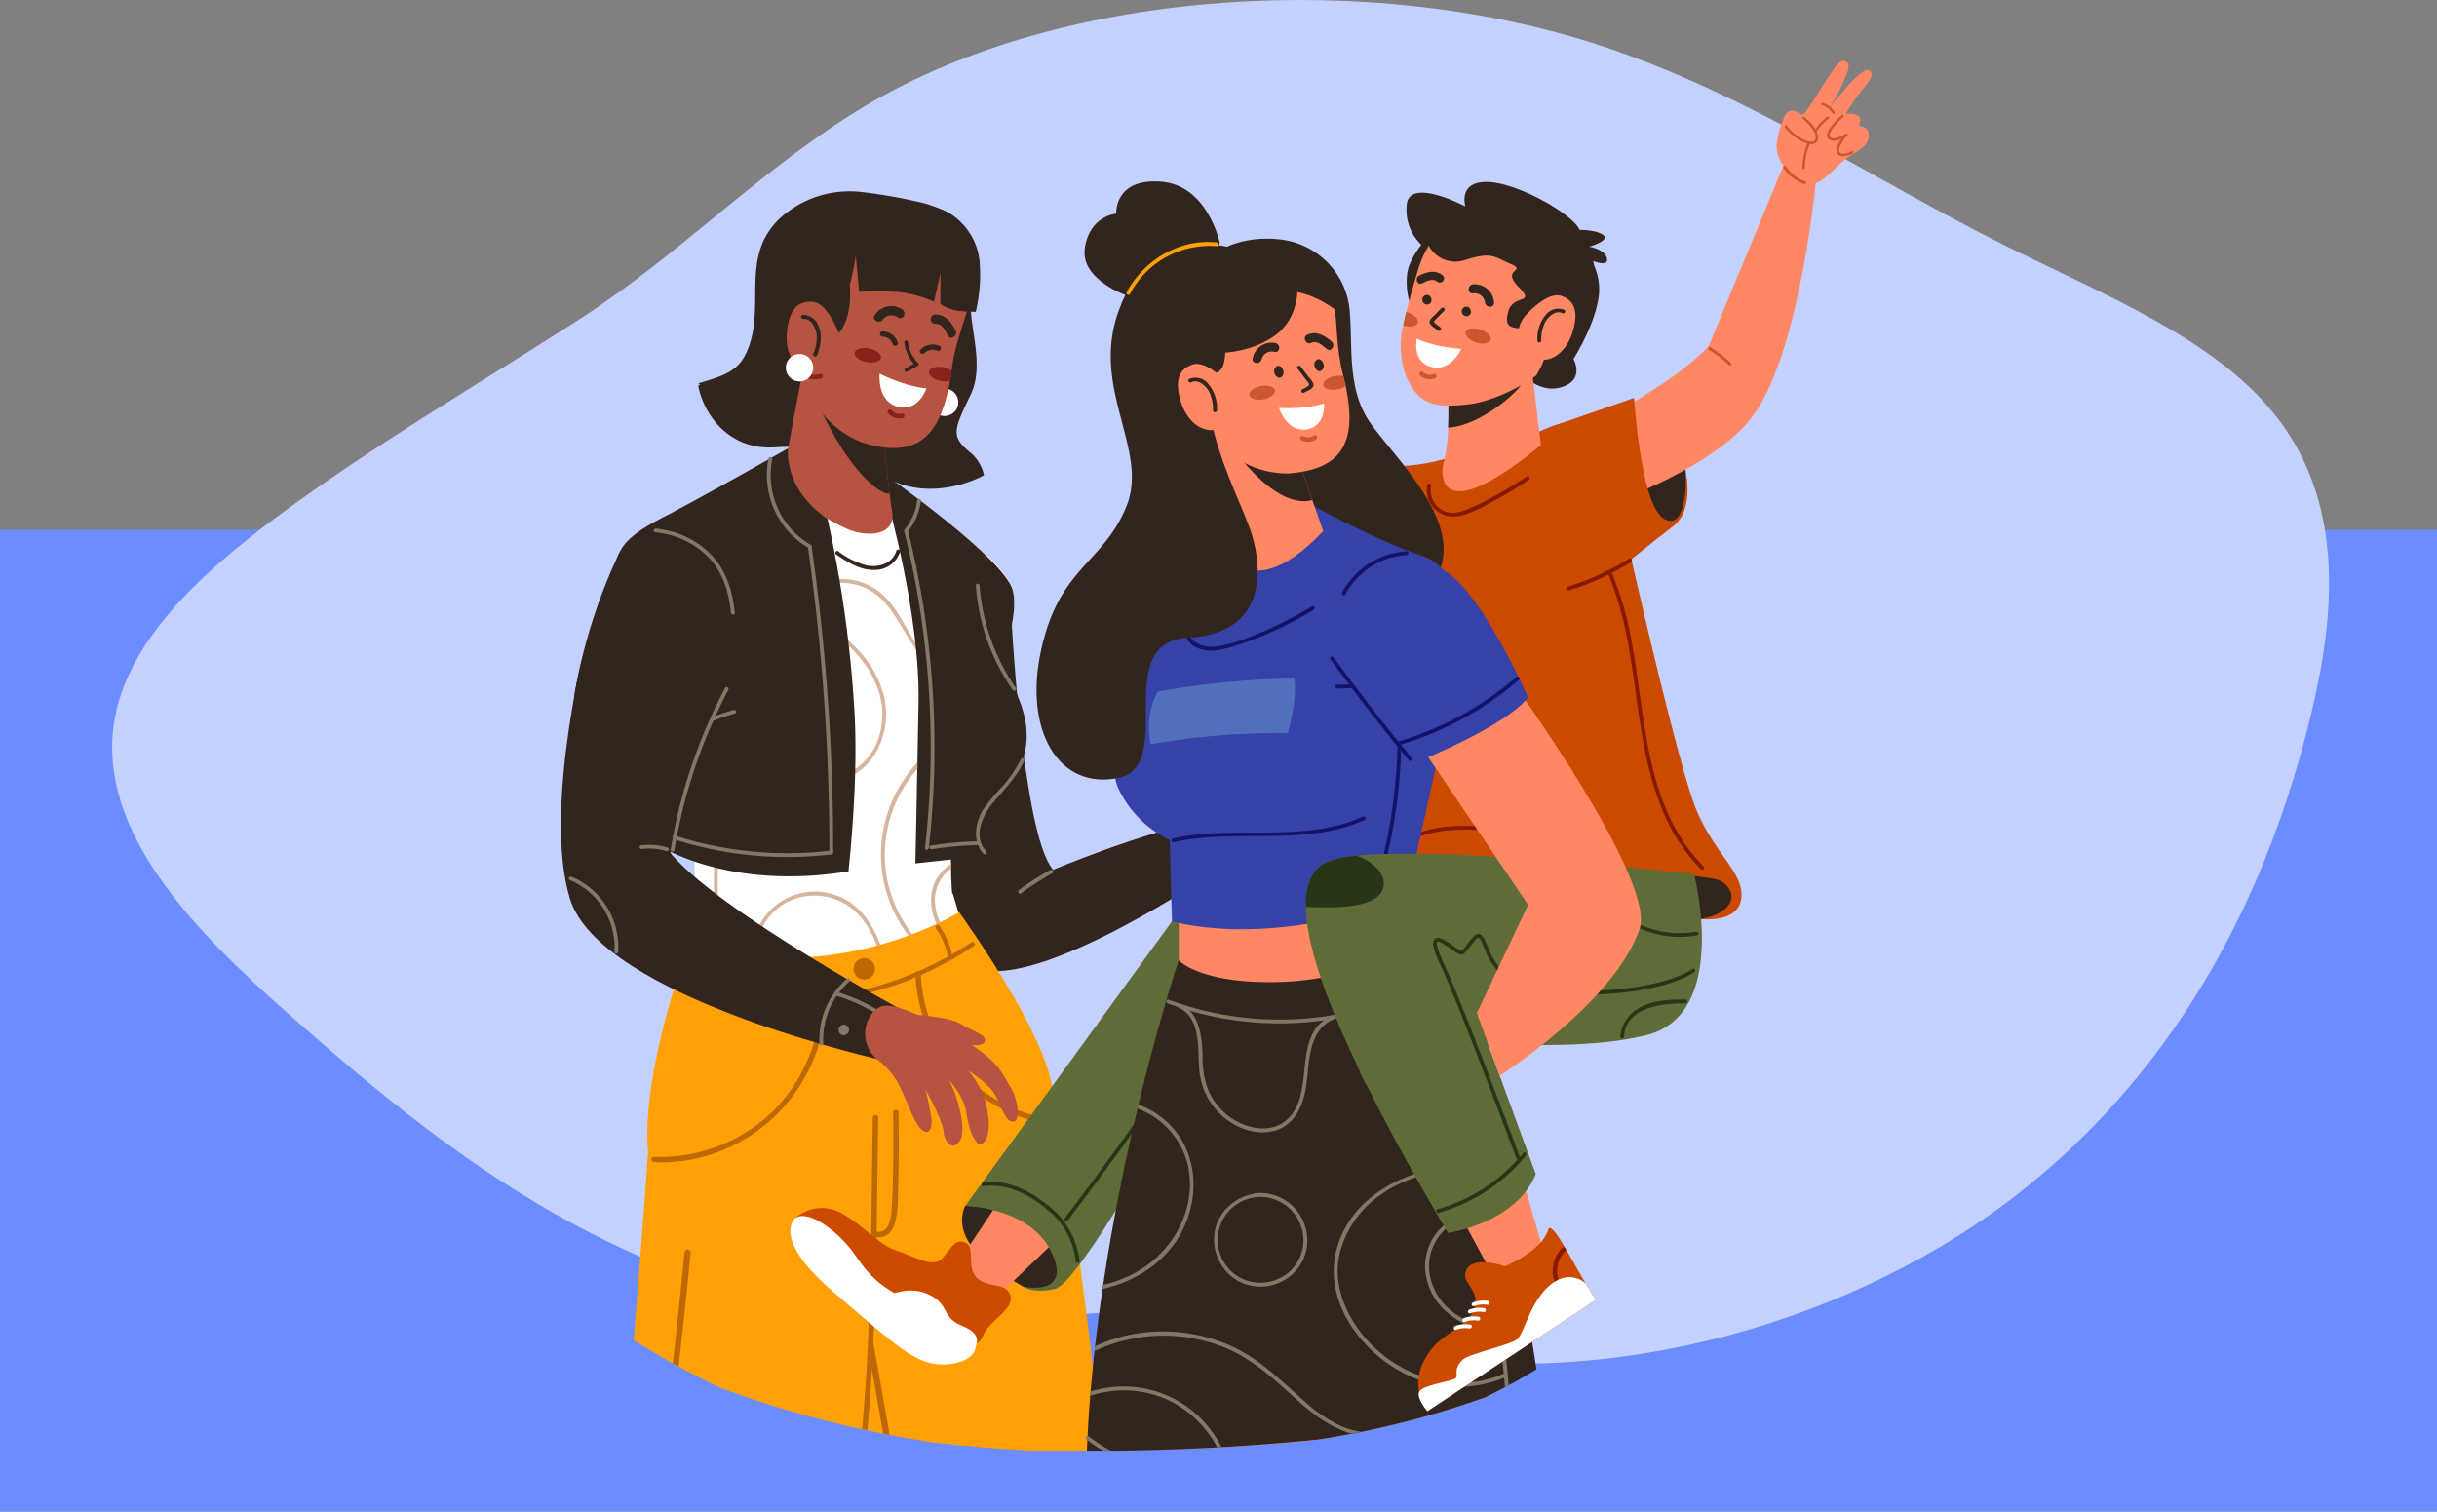 <svg xmlns="http://www.w3.org/2000/svg" xmlns:xlink="http://www.w3.org/1999/xlink" width="499.609" height="309.875" viewBox="0 0 499.609 309.875">
  <rect x="0" y="0" width="499.609" height="309.875" fill="#808080" stroke="none"/>
  <defs>
    <clipPath id="clip-path">
      <rect id="Rectángulo_38028" data-name="Rectángulo 38028" width="268.652" height="284.928" fill="none"/>
    </clipPath>
  </defs>
  <g id="_166" data-name="166" transform="translate(-252 -3244.678)">
    <g id="Grupo_85023" data-name="Grupo 85023" transform="translate(252 3244.678)">
      <rect id="Rectángulo_34651" data-name="Rectángulo 34651" width="499.609" height="201.281" transform="translate(0 108.594)" fill="#6b8dff"/>
      <g id="Grupo_84254" data-name="Grupo 84254" transform="translate(22.106 0)">
        <g id="Grupo_84000" data-name="Grupo 84000" transform="translate(0.894)">
          <path id="Trazado_118280" data-name="Trazado 118280" d="M236.858,308.023q-1.951-.241-3.924-.4c-15.443-1.217-30.87,1.941-46.386,2.368-27.964.768-55.359-7.466-78.237-19.536s-41.789-27.828-59.888-43.812c-19.458-17.186-39.345-37.482-35.888-59.865,2.52-16.313,17.156-30.061,32.688-41.653,19.647-14.668,41.57-27.435,62.593-40.945,20.909-13.435,37.578-31.2,58.744-43.821,41.051-24.473,104.4-27.836,151.382-12.132C348.09,58.3,372.9,75.379,400.377,89.087c19.651,9.807,41.586,18.513,54.205,33.462,15.29,18.114,13.474,41.368,8.372,62.454-8.633,35.677-26,71.272-59.183,97.676s-84.335,42.012-131.221,32.986C260.559,313.356,249.024,309.533,236.858,308.023Z" transform="translate(-12.141 -38.664)" fill="#c4d1ff"/>
        </g>
        <g id="Grupo_158790" data-name="Grupo 158790" transform="translate(92.894 12.474)">
          <g id="Grupo_158790-2" data-name="Grupo 158790" clip-path="url(#clip-path)">
            <path id="Trazado_134611" data-name="Trazado 134611" d="M22.505,61.642c1.5,6.361,6.8,12.605,15.384,12.154C62.9,72.487,55.222,77.238,61.8,80.447c7.887,3.849,16.251.7,19.194-.944a8.3,8.3,0,0,0-2.971-4.8C74.1,71.487,74.9,70.031,78.305,62.9s-1.827-16.875.728-21.416,1.048-15.154-11.14-17.933a108.209,108.209,0,0,0-11.92-2.09,21.227,21.227,0,0,0-15.545,4.315,15.619,15.619,0,0,0-4.56,5.514c-3.541,7.517.126,16.055-3.94,23.8-1.886,3.591-5.689,4.393-9.475,5.581,1.023.833-.247-.289.051.979" transform="translate(5.728 5.438)" fill="#32251d"/>
            <path id="Trazado_134612" data-name="Trazado 134612" d="M60.425,56.336a2.811,2.811,0,1,0,2.81-2.81,2.81,2.81,0,0,0-2.81,2.81" transform="translate(15.415 13.655)" fill="#fff"/>
            <path id="Trazado_134613" data-name="Trazado 134613" d="M76.746,89.361s2.213,46.121,8.669,53.671c0,0,17.658-7.447,32.32-10.549l3.39,9.241S90.053,163.257,74.178,163.8s-13.344-39.262-13.344-39.262Z" transform="translate(15.482 22.797)" fill="#32251d"/>
            <path id="Trazado_134614" data-name="Trazado 134614" d="M81.291,132.158a55.208,55.208,0,0,0-6.44,4.122c-.412.3-.01,1,.407.7a55.046,55.046,0,0,1,6.44-4.122c.454-.249.049-.944-.407-.7" transform="translate(19.051 33.701)" fill="#817868"/>
            <path id="Trazado_134615" data-name="Trazado 134615" d="M89.526,99.537a72.538,72.538,0,0,1-2.818,7.655c-.054.128-.108.26-.164.392-.153.373-.311.752-.469,1.132-.021.056-.045.113-.07.169-.965,2.327-2,4.836-3.016,7.573-.867,2.35-1.716,4.864-2.48,7.572a85.387,85.387,0,0,0-2.042,9.122q-.4,2.447-.679,5.073-.113,1.107-.2,2.247c-.177,2.348-.265,4.806-.243,7.38,0,.316.008.636.014.955,0,.169.005.341.01.511q.053,2.242.223,4.6a.086.086,0,0,1,0,.024c.075,1.053-1.216,1.983-3.433,2.754q-.371.13-.773.25a32.63,32.63,0,0,1-3.175.781c-1.035.207-2.155.4-3.339.559-.279.04-.566.078-.853.115-1.868.236-3.881.422-5.972.547a.086.086,0,0,1-.024,0c-.019,0-.035,0-.054,0q-.463.028-.934.053a102.355,102.355,0,0,1-18.67-.66c-.3-.04-.6-.083-.9-.128-4.082-.631-7.571-1.591-9.845-2.934a8.96,8.96,0,0,1-.818-.538,4.586,4.586,0,0,1-1.905-2.564c-.2-.842-.531-2.026-.964-3.485-.392-1.32-.866-2.869-1.406-4.6-.561-1.8-1.189-3.8-1.863-5.943-.921-2.936-1.924-6.149-2.95-9.506-1-3.285-2.027-6.707-3.012-10.148-.571-1.994-1.13-3.994-1.663-5.977-1.084-4.024-2.072-7.971-2.867-11.649-1.694-7.88-2.506-14.5-1.506-17.92a.213.213,0,0,1,.014-.043A3.513,3.513,0,0,1,12.1,80.787c1.21-.724,2.791-1.57,4.611-2.483h0c.2-.1.4-.2.6-.3,3.228-1.6,7.115-3.393,10.933-5.094,4.193-1.87,8.3-3.636,11.38-4.944h.005c3.128-1.325,5.194-2.179,5.194-2.179l14.931,3.848h.008l4.51,1.165s.934.507,2.445,1.383c1.771,1.024,4.34,2.56,7.132,4.379h.005A90.08,90.08,0,0,1,84.6,84.585c2.452,2.217,4.374,4.428,5.169,6.409a5.873,5.873,0,0,1,.282.874,15.251,15.251,0,0,1-.521,7.67" transform="translate(2.611 16.783)" fill="#fff"/>
            <path id="Trazado_134616" data-name="Trazado 134616" d="M62.823,97.837c-.108-.163-.216-.328-.32-.493-1.775-2.805-3.187-5.866-5.392-8.379a12.443,12.443,0,0,0-8-4.241,12.809,12.809,0,0,0-9.987,3.119c-.387.346.184.915.569.57a12.057,12.057,0,0,1,10.419-2.72c3.76.776,6.37,3.347,8.38,6.479,1.436,2.237,2.968,4.966,4.5,7.1.023-.375-.19-1.061-.162-1.435" transform="translate(9.947 21.592)" fill="#d6b59f"/>
            <path id="Trazado_134617" data-name="Trazado 134617" d="M44.994,80.836c2.373,1.593,4.982,3.286,7.965,3.163a5.434,5.434,0,0,0,5.123-3.7c.149-.482-.6-.688-.753-.208-.8,2.592-3.587,3.463-6.047,2.991a16.549,16.549,0,0,1-5.894-2.924c-.418-.281-.81.4-.394.675" transform="translate(11.433 20.363)" fill="#32251d"/>
            <path id="Trazado_134618" data-name="Trazado 134618" d="M53.343,72.953S60.018,96.21,59.7,114.192s-.643,33.011-.643,33.011l14.287-1.565s-4.649-3.676,1.03-9.912,10.1-12.139,5.743-22.607.333-15.4-1.074-21.789-25.7-23.445-25.7-23.445Z" transform="translate(13.608 17.318)" fill="#32251d"/>
            <path id="Trazado_134619" data-name="Trazado 134619" d="M58.705,71.925a11.337,11.337,0,0,1-2.553,5.907c-.319.384.231.94.552.552a12.275,12.275,0,0,0,2.783-6.459c.06-.5-.722-.493-.782,0" transform="translate(14.3 18.254)" fill="#817868"/>
            <path id="Trazado_134620" data-name="Trazado 134620" d="M56.115,77.112A183.735,183.735,0,0,1,61.389,127.4q-.245,7.224-1.063,14.409c-.056.5.725.495.782,0A184.553,184.553,0,0,0,59.835,91.3Q58.641,84.044,56.868,76.9a.391.391,0,0,0-.753.208" transform="translate(14.312 19.548)" fill="#817868"/>
            <path id="Trazado_134621" data-name="Trazado 134621" d="M60.687,129.1A72.062,72.062,0,0,1,70,128.251a.391.391,0,0,0,0-.782,73.724,73.724,0,0,0-9.516.88c-.5.078-.286.831.207.753" transform="translate(15.357 32.518)" fill="#817868"/>
            <path id="Trazado_134622" data-name="Trazado 134622" d="M76.989,114.078a25.294,25.294,0,0,1-3.812,5.656,44.271,44.271,0,0,0-3.847,4.589c-1.714,2.642-2.35,6.69.009,9.189.345.366.9-.186.552-.552-2.9-3.072-.641-7.583,1.62-10.2,2.281-2.634,4.643-5.1,6.153-8.29.213-.452-.459-.848-.675-.394" transform="translate(17.296 29.051)" fill="#817868"/>
            <path id="Trazado_134623" data-name="Trazado 134623" d="M67.767,85.761a42.916,42.916,0,0,0,7.552,21.43c.284.41.961.02.674-.394a42.2,42.2,0,0,1-7.445-21.036c-.036-.5-.818-.5-.781,0" transform="translate(17.288 21.783)" fill="#817868"/>
            <path id="Trazado_134624" data-name="Trazado 134624" d="M18.586,158.845s23.538,20.324,62.624-2.13l-.423-1.409-2.037-6.768L76.3,140.384l-.707-2.352-.131-.025-13.406-2.48L22.4,128.186l-.08-.015a32.692,32.692,0,0,1,.346,4.117,63.626,63.626,0,0,1-.213,7.558,80.436,80.436,0,0,1-1.2,8.589c-.427,2.205-.973,4.557-1.664,7.045q-.454,1.645-1,3.365" transform="translate(4.741 32.697)" fill="#fff"/>
            <path id="Trazado_134625" data-name="Trazado 134625" d="M65.455,156.052a27.4,27.4,0,0,1-11.883-17.377,26.511,26.511,0,0,1,4.3-20.345,25.319,25.319,0,0,1,1.863-2.407c.054-.444-.02-.894.026-1.342a27.69,27.69,0,0,0-6.532,11.733,27.313,27.313,0,0,0,3.11,21.5,27.8,27.8,0,0,0,8.712,8.931c.438.282.842-.414.407-.7" transform="translate(13.331 29.23)" fill="#d6b59f"/>
            <path id="Trazado_134626" data-name="Trazado 134626" d="M26.316,121.325A95.582,95.582,0,0,0,27.653,159.7c.122.5.9.29.776-.215a94.532,94.532,0,0,1-1.337-37.948c.085-.507-.69-.725-.777-.215" transform="translate(6.372 30.877)" fill="#d6b59f"/>
            <path id="Trazado_134627" data-name="Trazado 134627" d="M37.325,89.823c7.421,3.16,14.985,7.8,17.976,15.709a15.257,15.257,0,0,1,.146,11.111,12.225,12.225,0,0,1-8.105,7.421.4.4,0,0,0,.215.776c7.9-2.035,11.143-10.992,8.941-18.289-2.653-8.795-10.759-14.015-18.765-17.423-.472-.2-.882.493-.407.7" transform="translate(9.468 22.728)" fill="#d6b59f"/>
            <path id="Trazado_134628" data-name="Trazado 134628" d="M67.271,149.785c-3.28-2.282-6.078-5.521-6.693-9.517a10.316,10.316,0,0,1-.127-1.393,8.72,8.72,0,0,1,4.083-7.7q0,.476.014.956a8.025,8.025,0,0,0-3.27,7.2c.016.233.04.462.073.689.537,3.838,3.221,6.912,6.326,9.072.424.295.021.993-.405.7" transform="translate(15.421 33.463)" fill="#d6b59f"/>
            <path id="Trazado_134629" data-name="Trazado 134629" d="M33.192,153.8a12.545,12.545,0,0,1,.533-11.5,11.744,11.744,0,0,1,9.682-5.774,12.285,12.285,0,0,1,10.248,4.615c2.593,3.189,3.834,7.263,4.964,11.147a.4.4,0,0,0,.777-.213c-1.851-6.362-4.478-13.735-11.512-15.821a12.877,12.877,0,0,0-15.708,7.425,13.3,13.3,0,0,0,.32,10.524c.221.468.916.06.7-.407" transform="translate(7.971 34.621)" fill="#d6b59f"/>
            <path id="Trazado_134630" data-name="Trazado 134630" d="M19.382,151.36a46.376,46.376,0,0,0,11.763,3.6,77.681,77.681,0,0,0,13.481,1.081,121.991,121.991,0,0,0,13.745-.83,182.843,182.843,0,0,0,22.213-4.026l-2.037-6.769a174.7,174.7,0,0,1-21.078,3.808c-11.778,1.333-26.479,1.446-36.422-3.911-.427,2.206-.973,4.557-1.664,7.045" transform="translate(4.944 36.816)" fill="#32251d"/>
            <path id="Trazado_134631" data-name="Trazado 134631" d="M50.942,83.893C47.02,82.811,38.218,76.93,36.065,73.587l4.6-24.22,15.424,9.972.659,5.28.944,7.542.865,6.912c.051.193.092.379.126.559.806,4.5-3.576,5.411-7.743,4.261" transform="translate(9.2 12.594)" fill="#b75441"/>
            <path id="Trazado_134632" data-name="Trazado 134632" d="M42.142,56.343c6.061,13.278,12.349,18.2,14.5,18.013L55.2,62.839Z" transform="translate(10.751 14.374)" fill="#32251d"/>
            <path id="Trazado_134633" data-name="Trazado 134633" d="M37.709,48.248c.314,5.407,1.371,7.408,3.99,13.191a19.5,19.5,0,0,0,10.44,9.6c10.453,3.281,16.388.1,18.371-14.642,1.229-9.152,4.85-13.59,3.361-17.573h0c-.117-.195-.236-.385-.355-.572a20.726,20.726,0,0,0-12.672-8.862c-25.813-6.16-23.582,11.1-23.132,18.861" transform="translate(9.557 7.165)" fill="#b75441"/>
            <path id="Trazado_134634" data-name="Trazado 134634" d="M52.675,45.282A2.163,2.163,0,0,1,54.726,46.8a.548.548,0,0,0,1.033-.363A3.279,3.279,0,0,0,52.6,44.189c-.707,0-.626,1.1.075,1.093" transform="translate(13.293 11.273)" fill="#32251d"/>
            <path id="Trazado_134635" data-name="Trazado 134635" d="M59.6,48.1a2.309,2.309,0,0,1,2.568-.5c.654.255,1.132-.732.473-.988a3.464,3.464,0,0,0-3.876.776c-.51.487.329,1.192.835.709" transform="translate(14.952 11.819)" fill="#32251d"/>
            <path id="Trazado_134636" data-name="Trazado 134636" d="M76.66,36.109a32.022,32.022,0,0,1-.833,9.674c-2.267-.143-4.761.122-7.272-1.672l.07-6.409L67.276,43.7A24.693,24.693,0,0,0,60.1,41.724a66.347,66.347,0,0,0-8.175-.043l-.688-7.4s-1.058,7.15-2.35,8.478-12.362-2.2-12.761-5.723,2.274-12.1,10.22-14.218A15.487,15.487,0,0,1,59.72,25.283a10.935,10.935,0,0,1,11.57.836,13.125,13.125,0,0,1,5.371,9.991" transform="translate(9.206 5.678)" fill="#32251d"/>
            <path id="Trazado_134637" data-name="Trazado 134637" d="M49.911,35.855s1.445,7.954-2.045,11.838-11.679-4.341-11.679-4.341-2.168-8.606,1.755-11,11.969,3.508,11.969,3.508" transform="translate(9.079 8.106)" fill="#32251d"/>
            <path id="Trazado_134638" data-name="Trazado 134638" d="M56.835,46.024A7.333,7.333,0,0,0,58.9,50.285a.381.381,0,0,1-.075.592q-1.066.6-2.13,1.2a.378.378,0,0,1-.38-.653l2.129-1.195c-.025.2-.05.394-.077.592a8.185,8.185,0,0,1-2.284-4.795c-.06-.481.694-.476.754,0" transform="translate(14.306 11.65)" fill="#32251d"/>
            <path id="Trazado_134639" data-name="Trazado 134639" d="M56.4,58.722a2.982,2.982,0,0,1-2.971-1.062c-.354-.5.433-1.019.786-.525a2.087,2.087,0,0,0,2.117.644c.6-.075.669.867.068.943" transform="translate(13.608 14.525)" fill="#86231d"/>
            <path id="Trazado_134640" data-name="Trazado 134640" d="M47.979,47.855c-.154.774.926,1.643,2.412,1.939s2.816-.092,2.971-.866-.925-1.643-2.412-1.939-2.816.092-2.971.866" transform="translate(12.236 11.962)" fill="#86231d"/>
            <path id="Trazado_134641" data-name="Trazado 134641" d="M60.122,50.933c-.154.777.926,1.644,2.41,1.94a4.4,4.4,0,0,0,1.888-.005q.169-.99.314-2.052c.006-.03.008-.06.013-.085a4.544,4.544,0,0,0-1.654-.661c-1.485-.3-2.815.09-2.97.864" transform="translate(15.334 12.748)" fill="#86231d"/>
            <path id="Trazado_134642" data-name="Trazado 134642" d="M56.062,42.4a2.212,2.212,0,0,0-3.1.378c-.646,1.014-2.343.179-1.689-.85a4.054,4.054,0,0,1,5.638-1.216c1.019.641.183,2.338-.848,1.688" transform="translate(13.043 10.22)" fill="#32251d"/>
            <path id="Trazado_134643" data-name="Trazado 134643" d="M63.909,45.737c-.537-1.022-1.177-2.469-2.532-2.409a.946.946,0,0,1-.137-1.885c2.158-.1,3.334,1.521,4.24,3.244.561,1.067-1.005,2.126-1.571,1.049" transform="translate(15.407 10.571)" fill="#32251d"/>
            <path id="Trazado_134644" data-name="Trazado 134644" d="M61.66,54.083S58.005,54,52.061,51.1c0,0-.651,5.934,4.089,6.85,4.021.778,5.51-3.867,5.51-3.867" transform="translate(13.273 13.036)" fill="#fff"/>
            <path id="Trazado_134645" data-name="Trazado 134645" d="M47.217,51.52a6.6,6.6,0,0,0,.324-5.757c-.975-2.43-2.909-6.254-5.47-6.411-3.763-.231-4.855,2.937-5.164,6.324s.994,8.169,5.7,8.392a4.785,4.785,0,0,0,4.6-2.548" transform="translate(9.404 10.036)" fill="#b75441"/>
            <path id="Trazado_134646" data-name="Trazado 134646" d="M43.226,51.291a3.822,3.822,0,0,1-3.554-.648c-.469-.374-1.14.287-.665.666a4.8,4.8,0,0,0,4.469.889c.579-.176.331-1.086-.25-.907" transform="translate(9.909 12.891)" fill="#86231d"/>
            <path id="Trazado_134647" data-name="Trazado 134647" d="M36.73,50.693a2.811,2.811,0,1,0,2.81-2.81,2.81,2.81,0,0,0-2.81,2.81" transform="translate(9.37 12.215)" fill="#fff"/>
            <path id="Trazado_134648" data-name="Trazado 134648" d="M41.72,49.514A8.423,8.423,0,0,0,42.4,45.4c-.187-1.259-1.1-3.229-2.695-3.079-.533.05-.705-.773-.167-.825a3.415,3.415,0,0,1,3.29,2.347c.842,1.937.385,4.043-.313,5.944a.421.421,0,0,1-.793-.279" transform="translate(10.002 10.584)" fill="#32251d"/>
            <path id="Trazado_134649" data-name="Trazado 134649" d="M65.84,240.461c6.726.761,13.469,1.305,20.22,1.716q7.333.03,14.663-.023c-3.6-39.059-10.14-74.621-10.14-74.621-22.233,7.217-42.68,13.3-50.935,32.786,0,0,3.472,16.353,7.426,36.414q9.295,2.225,18.765,3.728" transform="translate(10.115 42.739)" fill="#ffa106"/>
            <path id="Trazado_134650" data-name="Trazado 134650" d="M54.872,229.769c-2.459-14.411-4.582-25.545-4.633-25.8A.629.629,0,0,0,49,204.2c.049.254,2.126,11.145,4.55,25.313.438.088.879.168,1.318.254" transform="translate(12.498 51.903)" fill="#bd6806"/>
            <path id="Trazado_134651" data-name="Trazado 134651" d="M29.653,227.37a207.175,207.175,0,0,0,29.629,8.619c1.652-21.387,2.081-39.877,2.168-50.724.053-6.494-.015-10.248-.015-10.248l-46.6,3.974s-.385,5.465-1.032,14.06c-.03.394-.06.8-.09,1.2-.488,6.474-1.115,14.555-1.83,23.337a158.319,158.319,0,0,0,17.775,9.779" transform="translate(3.03 44.648)" fill="#ffa106"/>
            <path id="Trazado_134652" data-name="Trazado 134652" d="M19.462,218.108c1.522-13.378,2.437-22.981,2.463-23.246a.629.629,0,1,0-1.253-.118c-.024.26-.916,9.618-2.4,22.711.4.22.793.436,1.191.653" transform="translate(4.661 49.535)" fill="#bd6806"/>
            <path id="Trazado_134653" data-name="Trazado 134653" d="M78.027,139.048s-25.327,15.819-55.419,6.43c0,0-9.817,26.289-8.348,42.689s73.257,6.22,82.269-7.981c5.3-8.346-18.5-41.137-18.5-41.137" transform="translate(3.6 35.472)" fill="#ffa106"/>
            <path id="Trazado_134654" data-name="Trazado 134654" d="M50.579,153.667a34.181,34.181,0,0,1-23.273,31.371,34.207,34.207,0,0,1-12,1.689c-.717-.026-.72-1.143,0-1.117a33.224,33.224,0,0,0,23.941-8.923,33.229,33.229,0,0,0,10.214-23.021.559.559,0,0,1,1.117,0" transform="translate(3.767 39.064)" fill="#bd6806"/>
            <path id="Trazado_134655" data-name="Trazado 134655" d="M59.016,149.2A31.285,31.285,0,0,0,85.73,178.981c.708.109.408,1.186-.3,1.076A32.385,32.385,0,0,1,57.9,149.2c-.031-.718,1.084-.717,1.116,0" transform="translate(14.771 37.926)" fill="#bd6806"/>
            <path id="Trazado_134656" data-name="Trazado 134656" d="M56.2,171.862c.063,5.1.077,10.2-.09,15.292-.1,3.049.441,11.179-4.69,10.215-.705-.133-.407-1.209.3-1.077,2.928.551,3.01-3.764,3.119-5.628.124-2.092.187-4.19.228-6.286.083-4.172.07-8.345.02-12.517a.558.558,0,0,1,1.116,0" transform="translate(13.015 43.706)" fill="#bd6806"/>
            <path id="Trazado_134657" data-name="Trazado 134657" d="M79.272,144.006a71,71,0,0,1-59.64,8.8c-.545-.167-.874.66-.325.828a72.072,72.072,0,0,0,48.155-2.319A69.974,69.974,0,0,0,79.834,144.7c.476-.319-.089-1.008-.562-.69" transform="translate(4.853 36.716)" fill="#bd6806"/>
            <path id="Trazado_134658" data-name="Trazado 134658" d="M61.272,141.859a15.542,15.542,0,0,1,2.475,5.708c.119.559,1,.425.88-.137a16.724,16.724,0,0,0-2.665-6.134c-.328-.469-1.017.094-.69.562" transform="translate(15.609 36.001)" fill="#bd6806"/>
            <path id="Trazado_134659" data-name="Trazado 134659" d="M27.616,146.245a26.08,26.08,0,0,0-1,8.146c.02.571.9.429.88-.137a24.674,24.674,0,0,1,.946-7.683c.157-.547-.67-.877-.828-.326" transform="translate(6.786 37.236)" fill="#bd6806"/>
            <path id="Trazado_134660" data-name="Trazado 134660" d="M40.519,147.051a19.835,19.835,0,0,0,.054,7.519c.11.56.99.427.88-.137a19.226,19.226,0,0,1-.049-7.281c.1-.565-.782-.663-.885-.1" transform="translate(10.252 37.418)" fill="#bd6806"/>
            <path id="Trazado_134661" data-name="Trazado 134661" d="M47.815,149.087a2.2,2.2,0,1,0,1.836-2.514,2.2,2.2,0,0,0-1.836,2.514" transform="translate(12.191 37.385)" fill="#bd6806"/>
            <path id="Trazado_134662" data-name="Trazado 134662" d="M50.275,236.816c.034-.358.072-.717.1-1.074,1.874-20.943,1.78-41.992,2.131-63a.558.558,0,0,0-1.116,0c-.1,5.8-.162,11.6-.242,17.4-.216,15.479-.542,31.006-1.971,46.43l1.093.236" transform="translate(12.547 43.931)" fill="#bd6806"/>
            <path id="Trazado_134663" data-name="Trazado 134663" d="M19.417,145.6a43.283,43.283,0,0,0,5.95,2.474c9.918,3.288,20.872,3.681,31.3,1.925,1.025-9.994,1.864-22.561,1.191-33.348a248.375,248.375,0,0,0-5.5-38.955s-8.515-5-8.094-14.4c0,0-17.622,10.017-25.009,13.816C10.57,81.584,6.989,84.692,9.969,93.8s9.221,33.317,9.884,43.1a47.316,47.316,0,0,1-.436,8.707" transform="translate(2.28 16.149)" fill="#32251d"/>
            <path id="Trazado_134664" data-name="Trazado 134664" d="M15.52,77.183a17.439,17.439,0,0,1,11.17,5.423c2.794,3.175,3.873,6.95,4.305,11.075.053.495.835.5.782,0-.456-4.343-1.593-8.286-4.533-11.627A18.262,18.262,0,0,0,15.52,76.4c-.5-.055-.495.727,0,.782" transform="translate(3.864 19.49)" fill="#817868"/>
            <path id="Trazado_134665" data-name="Trazado 134665" d="M33.977,64.98a17.341,17.341,0,0,0,8.247,18.406.391.391,0,0,0,.394-.675A16.538,16.538,0,0,1,34.73,65.187c.1-.491-.655-.7-.753-.207" transform="translate(8.582 16.505)" fill="#817868"/>
            <path id="Trazado_134666" data-name="Trazado 134666" d="M40.336,79.5a440.751,440.751,0,0,1,4.4,62.629.391.391,0,0,0,.782,0,442.189,442.189,0,0,0-4.429-62.836c-.073-.5-.826-.286-.753.207" transform="translate(10.289 20.156)" fill="#817868"/>
            <path id="Trazado_134667" data-name="Trazado 134667" d="M18.494,127.293A75.946,75.946,0,0,0,50.768,130.4c.495-.055.5-.838,0-.782a75.381,75.381,0,0,1-32.067-3.08c-.478-.159-.683.595-.207.753" transform="translate(4.649 32.276)" fill="#817868"/>
            <path id="Trazado_134668" data-name="Trazado 134668" d="M13.293,79.434S5.366,93.619,2.721,110c-.333,2.063-.737,4.247-1.072,6.519-1.733,11.7-2.7,25.6.2,34.994,6.309,20.431,64.8,33.275,64.8,33.275L70.5,174.633S33.612,154.85,22.8,142.565c-2.269-2.579,1.741-14.607,5.115-23.371.053-.132.1-.262.152-.392,2-5.18,5.327-15.188,5.327-15.188Z" transform="translate(0 20.264)" fill="#32251d"/>
            <path id="Trazado_134669" data-name="Trazado 134669" d="M47.491,158.5a1.074,1.074,0,1,1-1.073-1.073,1.073,1.073,0,0,1,1.073,1.073" transform="translate(11.568 40.161)" fill="#817868"/>
            <path id="Trazado_134670" data-name="Trazado 134670" d="M54.851,156.626a36.859,36.859,0,0,0-9.551-4.51.391.391,0,0,0-.208.753,36.13,36.13,0,0,1,9.366,4.432c.425.269.818-.407.394-.675" transform="translate(11.433 38.802)" fill="#817868"/>
            <path id="Trazado_134671" data-name="Trazado 134671" d="M47.784,149.964A16.718,16.718,0,0,0,42.227,163.2c.024.5.806.5.782,0a15.971,15.971,0,0,1,5.328-12.682c.377-.335-.178-.886-.552-.552" transform="translate(10.768 38.231)" fill="#817868"/>
            <path id="Trazado_134672" data-name="Trazado 134672" d="M1.488,133.952a14.92,14.92,0,0,1,9.148,14.692c-.029.5.753.5.781,0a15.664,15.664,0,0,0-9.535-15.368c-.458-.193-.856.479-.394.675" transform="translate(0.327 33.991)" fill="#817868"/>
            <path id="Trazado_134673" data-name="Trazado 134673" d="M29.062,102.488a108.384,108.384,0,0,0-11.128,33.046c-.08.492.673.7.753.208a107.73,107.73,0,0,1,11.05-32.86c.235-.444-.441-.84-.675-.394" transform="translate(4.574 26.096)" fill="#817868"/>
            <path id="Trazado_134674" data-name="Trazado 134674" d="M29.152,106.012a40.829,40.829,0,0,0-4.314,1.461c-.461.186-.259.941.208.753a40.712,40.712,0,0,1,4.313-1.461.391.391,0,0,0-.207-.753" transform="translate(6.27 27.04)" fill="#817868"/>
            <path id="Trazado_134675" data-name="Trazado 134675" d="M32.835,103.37,11.4,80.39a111.727,111.727,0,0,0-9.228,29.364" transform="translate(0.553 20.508)" fill="#32251d"/>
            <path id="Trazado_134676" data-name="Trazado 134676" d="M51,156.048a6.835,6.835,0,0,0,1.286,9.382,16.745,16.745,0,0,1,3.834,4.2c2,3.559,3.383,8.321,4.9,9.833,2.244,2.23,2.36-1.18,2.316-1.605a47.4,47.4,0,0,0-1.319-6.4s3.452,6.021,3.768,8.737,2.4,4.034,3.549,1.33-1.269-10.129-2.5-12c0,0,3.088,3.164,3.637,6.828s1.238,4.9,2.169,6.078,3.1-.923,2.2-6.018a16.362,16.362,0,0,0-4.069-8.813,27.264,27.264,0,0,1,4.233,3.315c2.468,2.282,2.765,6.567,4.689,7.148,1.968.592,1.408-4.329-.114-6.9s-2.411-4.579-5.462-6.884a48.242,48.242,0,0,0-8.207-5.347c-2.158-.941-9.393-5.3-12.7-4.518A4.189,4.189,0,0,0,51,156.048" transform="translate(12.672 39.366)" fill="#b75441"/>
            <path id="Trazado_134677" data-name="Trazado 134677" d="M57.9,155.8s7.175.481,9.192,1.834,5.779,2.321,4.985,3.75-5.389.112-5.389.112Z" transform="translate(14.77 39.744)" fill="#b75441"/>
            <path id="Trazado_134678" data-name="Trazado 134678" d="M18.312,129.336a12.012,12.012,0,0,0-5.062-.424.384.384,0,0,1-.075-.764,12.9,12.9,0,0,1,5.45.487c.472.146.154.845-.313.7" transform="translate(3.276 32.666)" fill="#817868"/>
            <path id="Trazado_134679" data-name="Trazado 134679" d="M186.055,142.383s5.077.265,6.564-2.08,1.757-8.382-5.859-8.562-.705,10.642-.705,10.642" transform="translate(46.731 33.607)" fill="#32251d"/>
            <path id="Trazado_134680" data-name="Trazado 134680" d="M153.186,64.572a39.566,39.566,0,0,1-15.142,3.492c-8.473.181-6.85,5.142-6.85,5.142s10.006,45.419,10.933,57.409-4.264,20.842-3.723,21.147,62.011-1.859,66.337,1.566.049,7.162-4.867,7.522c0,0,7.931,1.118,8.653-4.1s-5.387-9.12-9.177-18.2-13.9-53.9-13.9-53.9-5.589-24.516-10.636-25.6-14.781,7.257-21.632,5.521" transform="translate(33.437 15.039)" fill="#cb4a00"/>
            <path id="Trazado_134681" data-name="Trazado 134681" d="M141.519,69.646a5.452,5.452,0,0,0,6.412,6.381c2.489-.434,4.907-1.858,7.114-3.026a76.117,76.117,0,0,0,7.286-4.417c.425-.291.023-.989-.407-.7a74.893,74.893,0,0,1-10.776,6.15c-1.958.907-4.427,1.955-6.506.8A4.735,4.735,0,0,1,142.3,69.86c.1-.507-.679-.724-.777-.215" transform="translate(36.076 17.301)" fill="#861900"/>
            <path id="Trazado_134682" data-name="Trazado 134682" d="M136.947,129.208c12.227-7.679,27.228-.024,40.443-2.154.511-.082.294-.857-.215-.776-13.346,2.15-28.252-5.543-40.635,2.234-.438.275-.034.971.407.7" transform="translate(34.784 31.875)" fill="#861900"/>
            <path id="Trazado_134683" data-name="Trazado 134683" d="M170.974,83.76c6.942,15.951,4.639,34.254,11.887,50.121a36.313,36.313,0,0,0,7.226,10.618.4.4,0,0,0,.57-.569c-12.144-12.2-11.838-30.706-14.834-46.5a65.831,65.831,0,0,0-4.153-14.076c-.206-.473-.9-.065-.7.405" transform="translate(43.607 21.211)" fill="#861900"/>
            <path id="Trazado_134684" data-name="Trazado 134684" d="M143.07,28.208s-4.105,4.26-4.762,7.826a14.532,14.532,0,0,0,.675,7s8.2-9.644,4.087-14.827" transform="translate(35.237 7.196)" fill="#32251d"/>
            <path id="Trazado_134685" data-name="Trazado 134685" d="M142.042,33.421a9.909,9.909,0,0,1-3.9-8.792c.339-6.052,12.038.179,12.038.179s-1.617-5.19,4.576-5.023,17.51,6.627,18.834,9.819c0,0,3.532-.035,4.912,1.089s-2.929,2.356-2.929,2.356,3.362.57,3.644,2.46-3.2.324-3.2.324a11.968,11.968,0,0,1,1.219,8.945c-1.189,5.482-4.9,11.314-4.9,11.314s2.333,4.04-2.1,5.638-7.8-2.065-7.8-2.065,3.548-21.21-1.127-25.176-19.27-1.068-19.27-1.068" transform="translate(35.237 5.047)" fill="#32251d"/>
            <path id="Trazado_134686" data-name="Trazado 134686" d="M164.178,66.7c-22.454,18.387-20.126,4.326-20.126,4.326a32.23,32.23,0,0,0,1.093-7.912c.134-3.263.035-6.505-.06-8.479-.056-1.184-.11-1.912-.11-1.912l16.849-5.392.633,5.214.068.543Z" transform="translate(36.731 12.075)" fill="#ff8763"/>
            <path id="Trazado_134687" data-name="Trazado 134687" d="M159.718,50.432a7.54,7.54,0,0,1,.856,1.578c.5,1.849-6.924,8.281-12.944,10a11.981,11.981,0,0,1-2.709.471c.134-3.265.035-6.506-.06-8.479l14.394-4.2Z" transform="translate(36.955 12.706)" fill="#32251d"/>
            <path id="Trazado_134688" data-name="Trazado 134688" d="M168.463,55.262c-2.867,3.887-11.468,8.584-17.579,9.226s-10.176.571-12.818-6.332a18.184,18.184,0,0,1-.611-8.807c.187-.9.392-1.826.612-2.75.835-3.522,1.858-7.1,2.755-10.04,4.031-13.19,20.66-17.737,30.564-8.136a17.071,17.071,0,0,1,2.311,2.754c6.154,9.2-2.367,20.2-5.234,24.084" transform="translate(34.993 5.943)" fill="#ff8763"/>
            <path id="Trazado_134689" data-name="Trazado 134689" d="M144.311,40.412l-1.268,1.3a5.827,5.827,0,0,0-1.068,1.152c-.482.924,1.133,1.707,1.694,2.137.4.306.788-.373.394-.675-.318-.243-.676-.471-.969-.744a.926.926,0,0,1-.356-.441l.207-.212a2.638,2.638,0,0,1,.43-.439l1.487-1.522c.353-.359-.2-.912-.552-.552" transform="translate(36.196 10.279)" fill="#32251d"/>
            <path id="Trazado_134690" data-name="Trazado 134690" d="M148.934,41.692a.979.979,0,1,1-.477-1.492,1.132,1.132,0,0,1,.477,1.492" transform="translate(37.518 10.245)" fill="#32251d"/>
            <path id="Trazado_134691" data-name="Trazado 134691" d="M142.491,39.778a.98.98,0,1,1-.478-1.492,1.132,1.132,0,0,1,.478,1.492" transform="translate(35.874 9.757)" fill="#32251d"/>
            <path id="Trazado_134692" data-name="Trazado 134692" d="M139.818,45.355s2.978,1.655,9.125,2.131c0,0-2.277,5.078-6.522,3.578-3.6-1.273-2.6-5.709-2.6-5.709" transform="translate(35.636 11.57)" fill="#fff"/>
            <path id="Trazado_134693" data-name="Trazado 134693" d="M140.411,51.608a2.932,2.932,0,0,0,3.06.51c.541-.257.115-1.083-.424-.827a2.049,2.049,0,0,1-2.126-.459c-.483-.354-.99.424-.51.777" transform="translate(35.771 12.944)" fill="#ca582f"/>
            <path id="Trazado_134694" data-name="Trazado 134694" d="M152.915,46.082c-.238.739-1.58.969-3,.512s-2.375-1.426-2.137-2.165,1.581-.969,3-.512,2.375,1.426,2.137,2.165" transform="translate(37.69 11.144)" fill="#ca582f"/>
            <path id="Trazado_134695" data-name="Trazado 134695" d="M140.568,43.249c-.236.739-1.578.966-3,.512.187-.906.392-1.826.612-2.751.084.023.166.046.249.073,1.421.458,2.376,1.427,2.137,2.166" transform="translate(35.095 10.462)" fill="#ca582f"/>
            <path id="Trazado_134696" data-name="Trazado 134696" d="M149.13,38.356a2.175,2.175,0,0,1,2.483,1.807c.069,1.18,1.927,1.274,1.856.078a3.986,3.986,0,0,0-4.26-3.741c-1.182.064-1.276,1.922-.079,1.856" transform="translate(37.826 9.31)" fill="#32251d"/>
            <path id="Trazado_134697" data-name="Trazado 134697" d="M140.851,36.831c.94-.444,2.185-1.141,3.129-.364.846.7,1.965-.586,1.12-1.284-1.5-1.236-3.226-.71-4.812.041-.981.464-.428,2.076.564,1.607" transform="translate(35.657 8.787)" fill="#32251d"/>
            <path id="Trazado_134698" data-name="Trazado 134698" d="M141.753,32.2a6.18,6.18,0,0,0,7.573,2.87c5.323-1.657,5.712-.687,9.216.861s-2.09.925,1.6,4.672-1.145,1.361-2.131,5.177,1.372,3.135,4.682,3.5,3.893,4.415,1.9,8.049-.846,1.491-.846,1.491a20.977,20.977,0,0,0,11.339-14.056c1.432-6.075,1.261-13.422-5.27-18.31-12.934-9.674-26.6.28-28.058,5.746" transform="translate(36.162 5.714)" fill="#32251d"/>
            <path id="Trazado_134699" data-name="Trazado 134699" d="M156.389,47.335a6.268,6.268,0,0,1,1.738-5.186c1.713-1.8,4.761-4.486,7.073-3.725,3.4,1.12,3.243,4.294,2.326,7.388s-3.748,6.847-7.975,5.387a4.537,4.537,0,0,1-3.162-3.863" transform="translate(39.881 9.768)" fill="#ff8763"/>
            <path id="Trazado_134700" data-name="Trazado 134700" d="M160.286,47.026a7.981,7.981,0,0,1,.847-3.858c.607-1.044,2.106-2.459,3.455-1.765.453.232.894-.434.437-.668a3.237,3.237,0,0,0-3.721.911,7.548,7.548,0,0,0-1.815,5.347.4.4,0,0,0,.8.033" transform="translate(40.687 10.32)" fill="#32251d"/>
            <path id="Trazado_134701" data-name="Trazado 134701" d="M176.177,66.7s2.23,10.883,5.746,11.154,4.259-7.165,3.65-11.154Z" transform="translate(44.944 17.015)" fill="#32251d"/>
            <path id="Trazado_134702" data-name="Trazado 134702" d="M170.9,68.919s15.221-8.109,20.854-14.646L207.56,16.087l6.49.9s-3.244,40.071-14.242,52.9c-7.764,9.059-24.393,15.247-24.393,15.247Z" transform="translate(43.597 4.104)" fill="#ff8763"/>
            <path id="Trazado_134703" data-name="Trazado 134703" d="M187.552,47.316a24.074,24.074,0,0,1,4.08,3.137c.281.269.709-.158.428-.427a24.919,24.919,0,0,0-4.2-3.231c-.333-.2-.636.319-.305.521" transform="translate(47.809 11.926)" fill="#ca582f"/>
            <path id="Trazado_134704" data-name="Trazado 134704" d="M217.443,14.989c.223,2.629-2.057,3.065-5.3,5.633-2.129,1.686-4.961,5.731-7.622,4.244a22.315,22.315,0,0,1-4.356-3.162,6.44,6.44,0,0,1-1.426-5.712s1.013-4.866,2.217-5.573,2.911.684,2.911.684c1.16-.473,6.447-10.632,8.112-11.076,0,0,1.9-.42,1.179,2.092a45.9,45.9,0,0,1-3.549,7.3s5.856-7.647,7.65-7.59c.513.016.869.52.707,1.28-.233,1.1-1.378,2.19-2.055,3.086a54.041,54.041,0,0,0-3.28,4.8,3.556,3.556,0,0,1,2.593.2c1.074.674.146,2.142.146,2.142s1.938.034,2.076,1.655" transform="translate(50.65 0)" fill="#ff8763"/>
            <path id="Trazado_134705" data-name="Trazado 134705" d="M199.705,17.591a8.334,8.334,0,0,0,4.271,3.311c.368.128.526-.456.161-.582a7.657,7.657,0,0,1-3.911-3.034c-.213-.323-.737-.02-.521.3" transform="translate(50.933 4.375)" fill="#ca582f"/>
            <path id="Trazado_134706" data-name="Trazado 134706" d="M204.553,14.635a4.265,4.265,0,0,0,.536.093,1.613,1.613,0,0,0,1.22-.289,1.229,1.229,0,0,0,.42-.89,2.767,2.767,0,0,0-.236-1.269,3.888,3.888,0,0,0-.259-.531,9.788,9.788,0,0,0-2.3-2.552.253.253,0,1,0-.3.4,9.407,9.407,0,0,1,2.164,2.4,3.235,3.235,0,0,1,.23.467,2.291,2.291,0,0,1,.2,1.047.75.75,0,0,1-.241.538,1.129,1.129,0,0,1-.846.173,3.575,3.575,0,0,1-.467-.08,9.173,9.173,0,0,1-4.319-3.159.252.252,0,1,0-.4.314,9.551,9.551,0,0,0,4.594,3.336h0" transform="translate(50.997 2.334)" fill="#ca582f"/>
            <path id="Trazado_134707" data-name="Trazado 134707" d="M209.694,17.266a4.139,4.139,0,0,0,2.4-.53.253.253,0,1,0-.238-.446c-.483.26-1.858.82-2.4.3-.767-.73.87-2.852,1.5-3.538a.252.252,0,0,0-.329-.379c-.618.428-2.382,1.4-3.128.761a.5.5,0,0,1-.18-.41c0-1.083,2.07-3.1,2.869-3.792a.253.253,0,0,0-.33-.383c-.313.269-3.047,2.666-3.045,4.174a1.017,1.017,0,0,0,.356.794c.678.577,1.756.289,2.583-.083-.709.989-1.477,2.434-.65,3.222a1.24,1.24,0,0,0,.58.3" transform="translate(52.763 2.243)" fill="#ca582f"/>
            <path id="Trazado_134708" data-name="Trazado 134708" d="M208.31,9.141a.253.253,0,0,0,.284-.359,4.343,4.343,0,0,0-2.36-1.9.252.252,0,1,0-.174.473,3.911,3.911,0,0,1,2.082,1.653.253.253,0,0,0,.168.132" transform="translate(52.525 1.752)" fill="#ca582f"/>
            <path id="Trazado_134709" data-name="Trazado 134709" d="M207.34,9.139a11.867,11.867,0,0,0-2.568,2.75,3.447,3.447,0,0,1,.245.5,12.033,12.033,0,0,1,2.617-2.833.257.257,0,1,0-.294-.422" transform="translate(52.239 2.32)" fill="#ca582f"/>
            <path id="Trazado_134710" data-name="Trazado 134710" d="M202.8,18.532a.248.248,0,0,0,.192.242l.059.014a.258.258,0,0,0,.246-.254,12.844,12.844,0,0,1,1.079-5.123,3.931,3.931,0,0,1-.5-.087,13.425,13.425,0,0,0-1.078,5.207" transform="translate(51.735 3.399)" fill="#ca582f"/>
            <path id="Trazado_134711" data-name="Trazado 134711" d="M161.428,61.147l17.5-6.1s1.313,22.121,6.18,24.825,4.462-9.309,4.462-9.309,1.638,7.544-2.628,10.793-9.4,7.44-9.4,7.44-19.516,5.672-16.112-27.651" transform="translate(41.08 14.044)" fill="#cb4a00"/>
            <path id="Trazado_134712" data-name="Trazado 134712" d="M177.046,81.324a53.245,53.245,0,0,1-12.443,5.7c-.5.154-.285.938.215.782a54.1,54.1,0,0,0,12.638-5.784c.442-.276.035-.978-.409-.7" transform="translate(41.919 20.73)" fill="#861900"/>
            <path id="Trazado_134713" data-name="Trazado 134713" d="M78.066,203.568s-7.561-4.11-10.727-8.463c-3.244-4.462-1.171-8.079-1.171-8.079s10.815-.212,15.143,4.474,5.768,8.747,4.069,10.731-4.083,2.578-7.314,1.337" transform="translate(16.713 47.711)" fill="#32251d"/>
            <path id="Trazado_134714" data-name="Trazado 134714" d="M74.35,185.036l-9.6,14.375s1.663,6.547,7.036,7.826L86.76,192.91S81,183.688,74.35,185.036" transform="translate(16.519 47.17)" fill="#ff8763"/>
            <path id="Trazado_134715" data-name="Trazado 134715" d="M38.262,189.46a8.1,8.1,0,0,1,7.561-1.806c4.515,1.241,9.254,7.223,13.2,8.464s7.562,3.724,9.48,1.467,2.709-4.063,4.741-3.047,0,5.1,2.37,7.232,5.981.781,6.771,3.6-4.515,5.191-5.643,8.239-6.094,2.483-6.094,2.483Z" transform="translate(9.761 47.796)" fill="#cb4a00"/>
            <path id="Trazado_134716" data-name="Trazado 134716" d="M38.465,189.122s-5.153,4.041,7.937,15.213S63,219.049,68.672,219.1c4.741.046,7.644-2.465,6.47-4.287s-10.608-7.009-15.573-9.861-6.545-5-9.141-8.722-9.028-9.141-11.962-7.11" transform="translate(9.558 48.134)" fill="#fff"/>
            <path id="Trazado_134717" data-name="Trazado 134717" d="M53.638,201.78s4.289-2.106,8.351,0,2.274,4.562,6.619,6.319,2.785,4.014,2.582,4.594S53.638,201.78,53.638,201.78" transform="translate(13.683 51.237)" fill="#fff"/>
            <path id="Trazado_134718" data-name="Trazado 134718" d="M111.766,136.87,66.035,199.821s13.467.255,17.756,9.64c4.146,9.074-5.859,6.9-5.859,6.9s1.893,1.491,6.49.479,21.942-32.109,21.942-32.109Z" transform="translate(16.846 34.917)" fill="#606c38"/>
            <path id="Trazado_134719" data-name="Trazado 134719" d="M102.776,166.6q-9.931,14.4-20.54,28.323c-.3.4.373.789.674.394q10.605-13.915,20.541-28.323c.286-.414-.392-.806-.675-.394" transform="translate(20.959 42.456)" fill="#283618"/>
            <path id="Trazado_134720" data-name="Trazado 134720" d="M69.083,183.985c4.837-.63,9.328,1.666,12.946,4.7a15.75,15.75,0,0,1,5.984,10.656c.045.5.827.5.782,0a16.514,16.514,0,0,0-6.214-11.208c-3.763-3.155-8.462-5.584-13.5-4.929-.492.064-.5.847,0,.782" transform="translate(17.529 46.709)" fill="#283618"/>
            <path id="Trazado_134721" data-name="Trazado 134721" d="M107.615,31.483s4.5-3.11,12.188-2.3a16.1,16.1,0,0,1,14.39,14.06c.73,7.165-.486,15.427,3.434,22.247s20.822,21.288,14.466,32.78-28.037-8.924-28.037-8.924Z" transform="translate(27.453 7.411)" fill="#32251d"/>
            <path id="Trazado_134722" data-name="Trazado 134722" d="M132.061,226.7c.516-.083,1.03-.177,1.545-.262-.392-2.227-.643-3.489-.643-3.489L90.478,219.3s.243,3.6.734,9.614c13.642-.176,27.267-.73,40.849-2.213" transform="translate(23.082 55.944)" fill="#ff8763"/>
            <path id="Trazado_134723" data-name="Trazado 134723" d="M124.847,229a183.843,183.843,0,0,0,34.3-8.654c1.78-.857,3.527-1.771,5.258-2.712-.033-.3-.065-.616-.1-.9-2.461-19.873-45.549,12.574-45.549,12.574s.008.107.02.292c2.024-.182,4.046-.377,6.068-.6" transform="translate(30.296 53.645)" fill="#ff8763"/>
            <path id="Trazado_134724" data-name="Trazado 134724" d="M133.228,245.658a183.843,183.843,0,0,0,34.3-8.654,116.981,116.981,0,0,0,10.549-5.762c-5.01-32.411-11.115-68.425-27.186-86.267l-46.159,2.434s-3.945,11.714-8.247,29.6c-.063.262-.124.525-.19.787-2.476,10.386-5.057,22.783-7.051,36.141-.044.279-.084.56-.126.838-.565,3.839-1.081,7.758-1.532,11.729-.038.333-.075.665-.11,1q-.459,4.114-.815,8.287c-.024.295-.049.587-.073.885-.305,3.731-.53,7.49-.687,11.256a456.634,456.634,0,0,0,47.323-2.272" transform="translate(21.915 36.984)" fill="#32251d"/>
            <path id="Trazado_134725" data-name="Trazado 134725" d="M104.59,196.761c-3.334,6.17-9.447,10-16.121,11.5.04-.279.08-.56.124-.838a25.872,25.872,0,0,0,6.741-2.577c7.639-4.251,12.572-13.133,10.621-21.915a16.485,16.485,0,0,0-10.311-11.649q.1-.393.19-.787a17.184,17.184,0,0,1,4.665,2.544c7.376,5.638,8.344,15.842,4.09,23.719" transform="translate(22.569 43.495)" fill="#817868"/>
            <path id="Trazado_134726" data-name="Trazado 134726" d="M128.859,156.042a25.846,25.846,0,0,0,23.152,26.969c.516.059.513-.753,0-.812a25.359,25.359,0,0,1-22.341-26.156c.021-.522-.789-.521-.811,0" transform="translate(32.867 39.708)" fill="#817868"/>
            <path id="Trazado_134727" data-name="Trazado 134727" d="M113.111,210.541c6.165,2.347,10.714,6.652,15.521,10.988,3.331,3,6.933,5.747,11.2,6.947.68-.131,1.362-.256,2.041-.393a15.51,15.51,0,0,1-3.657-.926,28.356,28.356,0,0,1-7.955-5.265c-4.959-4.326-9.412-8.941-15.572-11.583a34.158,34.158,0,0,0-19.276-2.293,33.62,33.62,0,0,0-8.142,2.533c-.038.333-.075.665-.11,1a33.352,33.352,0,0,1,25.952-1.005" transform="translate(22.235 52.94)" fill="#817868"/>
            <path id="Trazado_134728" data-name="Trazado 134728" d="M101.87,219.04a22.134,22.134,0,0,1,10.619,9.969c.3-.015.592-.034.89-.049a23.429,23.429,0,0,0-6.417-7.817,22.507,22.507,0,0,0-18.823-4.036c-.543.122-1.084.265-1.614.429-.024.295-.049.587-.073.885a22.026,22.026,0,0,1,15.418.619" transform="translate(22.055 55.238)" fill="#817868"/>
            <path id="Trazado_134729" data-name="Trazado 134729" d="M153.534,180.075c-10.985.847-23.183,5.666-26.6,17.209-3.32,11.211,5.589,22.557,15.55,26.7a24.31,24.31,0,0,0,19.09-.128c.476-.211.064-.91-.409-.7-10.427,4.6-22.419.444-29.268-8.265-3.479-4.424-5.684-10.151-4.569-15.814a20.634,20.634,0,0,1,8.305-12.4c5.19-3.755,11.607-5.308,17.9-5.794.517-.039.521-.851,0-.811" transform="translate(32.201 45.938)" fill="#817868"/>
            <path id="Trazado_134730" data-name="Trazado 134730" d="M152.217,188.492c-6.785-.853-11.886,5.652-10.965,12.055,1.077,7.484,8.169,11.792,15.275,12.024.522.016.522-.794,0-.811-6.48-.212-12.95-3.921-14.353-10.635-1.286-6.151,3.431-12.654,10.043-11.823.517.065.512-.747,0-.811" transform="translate(36.007 48.066)" fill="#817868"/>
            <path id="Trazado_134731" data-name="Trazado 134731" d="M100.856,154.754c4.788,2.11,3.942,8.532,4.334,12.754a14.3,14.3,0,0,0,5.166,9.89c2.813,2.293,6.746,3.631,10.341,2.616,3.794-1.072,5.623-4.708,6.276-8.334.881-4.9.2-12.161,5.794-14.493.474-.2.266-.983-.216-.782-8.714,3.634-3.33,15.635-9.246,21.234-3.522,3.332-9.169,1.849-12.525-.94a13.6,13.6,0,0,1-3.606-4.665,18.246,18.246,0,0,1-1.313-7.349c-.122-3.832-.556-8.852-4.595-10.632-.473-.208-.886.491-.409.7" transform="translate(25.675 39.29)" fill="#817868"/>
            <path id="Trazado_134732" data-name="Trazado 134732" d="M116.877,184.942a10.036,10.036,0,0,0-9.57,6.094,9.808,9.808,0,0,0,2.9,10.945,9.542,9.542,0,0,0,10.948.753,9.343,9.343,0,0,0,4.469-9.907,9.667,9.667,0,0,0-10.638-7.847c-.513.053-.52.864,0,.811a8.856,8.856,0,0,1,9.489,5.84,8.671,8.671,0,0,1-2.47,9.53,8.983,8.983,0,0,1-10.092,1.047,8.809,8.809,0,0,1,4.964-16.454c.522.024.521-.787,0-.811" transform="translate(27.209 47.176)" fill="#817868"/>
            <path id="Trazado_134733" data-name="Trazado 134733" d="M99.143,154.4a66.2,66.2,0,0,0,49.6-1.511c.459-.2.063-.876-.394-.675a65.42,65.42,0,0,1-49,1.433c-.471-.179-.674.576-.207.753" transform="translate(25.225 38.821)" fill="#817868"/>
            <path id="Trazado_134734" data-name="Trazado 134734" d="M89.246,227.592c.52-.005,1.038-.008,1.558-.014a30.933,30.933,0,0,1-4.441-2.88.391.391,0,1,0-.507.595,27.316,27.316,0,0,0,3.39,2.3" transform="translate(21.868 57.298)" fill="#817868"/>
            <path id="Trazado_134735" data-name="Trazado 134735" d="M149.438,180.712a262.684,262.684,0,0,1,8.51,41.67q.772,6.105,1.285,12.24c.262-.139.52-.287.781-.428a294.349,294.349,0,0,0-4.23-30.583c-2.607-13.568-6.12-27.09-11.444-39.865a94.89,94.89,0,0,0-9.166-17.331c-.294-.428-1-.023-.7.409,7.014,10.205,11.469,22.082,14.965,33.888" transform="translate(34.287 37.305)" fill="#817868"/>
            <path id="Trazado_134736" data-name="Trazado 134736" d="M100.908,138.913v11.024s3.993,4.442,18.421,4.476c17.305.04,27.739-6.909,27.739-6.909l-1.185-12.437-44.976,2.367" transform="translate(25.742 34.456)" fill="#ff8763"/>
            <path id="Trazado_134737" data-name="Trazado 134737" d="M126.758,70.841s17.844,9.785,26.19,12.375,10.361,12.664,6.908,27.63-9.5,42.6-9.5,42.6-25.432,10.377-48.17,4.909l-.469-16.709a22.073,22.073,0,0,1-10.553-10.648c-3.549-7.772,7.962-16.982,4.8-26.766s1.727-14.678,5.469-19.571,25.327-13.815,25.327-13.815" transform="translate(23.082 18.072)" fill="#3642a8"/>
            <path id="Trazado_134738" data-name="Trazado 134738" d="M97.91,103.563s-2.828,4.1-1.527,10.819a148.142,148.142,0,0,1,28.118-2.3s2.065-6.893,1.334-11.224a176.916,176.916,0,0,0-27.925,2.7" transform="translate(24.501 25.73)" fill="#5170bb"/>
            <path id="Trazado_134739" data-name="Trazado 134739" d="M137.8,112.25a108.879,108.879,0,0,1-5.736,32.121c-.162.477.592.682.754.207a109.641,109.641,0,0,0,5.763-32.328.391.391,0,0,0-.782,0" transform="translate(33.684 28.539)" fill="#13136a"/>
            <path id="Trazado_134740" data-name="Trazado 134740" d="M101.867,92.745a4.373,4.373,0,0,0,2.4,4.768c2.317,1.246,5.176.528,7.544-.157a71.479,71.479,0,0,0,16.562-7.577.391.391,0,0,0-.394-.674,76.793,76.793,0,0,1-13.24,6.479A24.533,24.533,0,0,1,107.6,97.39c-2.451.089-5.674-1.48-4.983-4.437.115-.489-.639-.7-.753-.208" transform="translate(25.961 22.717)" fill="#13136a"/>
            <path id="Trazado_134741" data-name="Trazado 134741" d="M100.238,128.67c12.865-2.847,26.735,1.029,39.066-4.537.458-.207.061-.881-.394-.675-12.222,5.517-26.11,1.633-38.879,4.459-.492.108-.284.862.207.753" transform="translate(25.447 31.485)" fill="#13136a"/>
            <path id="Trazado_134742" data-name="Trazado 134742" d="M106.785,82.015s5.224,17.887,22.42-.235l-2.242-6.371-2.445-6.951-1.712-4.867-16.665-6.276Z" transform="translate(27.077 14.622)" fill="#ff8763"/>
            <path id="Trazado_134743" data-name="Trazado 134743" d="M109.86,63.43c8.474,11.334,14.155,11.034,16.156,10.42L123.57,66.9Z" transform="translate(28.026 16.181)" fill="#32251d"/>
            <path id="Trazado_134744" data-name="Trazado 134744" d="M102.64,60.377c2.244,4.769,3.925,6.191,8.388,10.464a18.971,18.971,0,0,0,12.908,4.882c10.628-.828,14.833-5.855,11.278-19.885-2.209-8.71-.55-14.031-3.337-17.087h-.005q-.264-.2-.527-.387a20.165,20.165,0,0,0-14.657-3.408c-25.541,3.8-17.268,18.576-14.047,25.42" transform="translate(25.195 8.86)" fill="#ff8763"/>
            <path id="Trazado_134745" data-name="Trazado 134745" d="M120.318,50.357l1.886,2.493c.28.369.729.683.345,1.058a6.748,6.748,0,0,1-1.253.732.391.391,0,0,0,.394.675c.584-.341,2.134-.853,1.915-1.78a5.261,5.261,0,0,0-1.059-1.52q-.778-1.026-1.554-2.052c-.3-.4-.979-.008-.675.394" transform="translate(30.674 12.704)" fill="#32251d"/>
            <path id="Trazado_134746" data-name="Trazado 134746" d="M124,36.109s1.058,7.336-4.974,11.356S105.6,50.72,105.6,50.72s4.394-17.314,18.4-14.611" transform="translate(26.938 9.139)" fill="#32251d"/>
            <path id="Trazado_134747" data-name="Trazado 134747" d="M116.545,51.23c.142.67.664,1.128,1.167,1.022a1.119,1.119,0,0,0,.654-1.406c-.142-.67-.664-1.128-1.167-1.022a1.119,1.119,0,0,0-.654,1.406" transform="translate(29.722 12.707)" fill="#32251d"/>
            <path id="Trazado_134748" data-name="Trazado 134748" d="M123.111,50.152c.142.671.664,1.128,1.166,1.023a1.12,1.12,0,0,0,.655-1.407c-.142-.67-.664-1.127-1.167-1.022a1.119,1.119,0,0,0-.654,1.406" transform="translate(31.397 12.432)" fill="#32251d"/>
            <path id="Trazado_134749" data-name="Trazado 134749" d="M126.522,55.935s-3.132,1.255-9.225.956c0,0,1.6,5.27,5.957,4.325,3.694-.8,3.268-5.281,3.268-5.281" transform="translate(29.923 14.269)" fill="#fff"/>
            <path id="Trazado_134750" data-name="Trazado 134750" d="M127.765,33.318s7.007,5.712,7.662,10.7c0,0-14.813-13.889-24.419,3.814,0,0,1.015,6.063-1.013,7.506s-5.65,2.282-8.684,4.448-4.483-7.512-2.991-13.693S110.737,29.5,127.765,33.318" transform="translate(24.931 8.29)" fill="#32251d"/>
            <path id="Trazado_134751" data-name="Trazado 134751" d="M120.388,31.517S101.6,23.541,94.43,43.82c-5.656,16.006,6.49,28.392,1.623,40.019S82.465,96.1,78.68,112.861s3.582,29.026,15.75,26.5-1.825-27.942,14.365-28.753,15.572-14.331,12.5-22.714-13.845-28.074-5-37.991,4.094-18.386,4.094-18.386" transform="translate(19.817 7.646)" fill="#32251d"/>
            <path id="Trazado_134752" data-name="Trazado 134752" d="M113.254,32.3s-2.44-11.838-12.075-12.56-9.154,6.57-9.154,6.57-5.349.328-6.431,6.95,8.835,9.915,8.835,9.915,15.657-.119,18.825-10.876" transform="translate(21.815 5.024)" fill="#32251d"/>
            <path id="Trazado_134753" data-name="Trazado 134753" d="M110.941,29.679c-7.664-.792-14.858,3.514-18.522,10.168-.242.441.432.835.675.394a18.429,18.429,0,0,1,17.846-9.78c.5.051.5-.73,0-.782" transform="translate(23.564 7.547)" fill="#ffa106"/>
            <path id="Trazado_134754" data-name="Trazado 134754" d="M123.986,62.009a2.9,2.9,0,0,1-3.067.119c-.5-.32.021-1.078.518-.759a2.032,2.032,0,0,0,2.145-.186c.52-.287.92.54.4.826" transform="translate(30.795 15.593)" fill="#ca582f"/>
            <path id="Trazado_134755" data-name="Trazado 134755" d="M112.444,54.987c.142.756,1.432,1.147,2.882.876s2.51-1.1,2.368-1.86-1.432-1.147-2.882-.876-2.51,1.1-2.368,1.86" transform="translate(28.682 13.531)" fill="#ca582f"/>
            <path id="Trazado_134756" data-name="Trazado 134756" d="M124.525,53.361c.142.758,1.432,1.148,2.88.877a4.269,4.269,0,0,0,1.7-.689c-.138-.636-.29-1.292-.461-1.967-.006-.029-.015-.056-.019-.082a4.453,4.453,0,0,0-1.736,0c-1.447.271-2.509,1.1-2.367,1.856" transform="translate(31.764 13.117)" fill="#ca582f"/>
            <path id="Trazado_134757" data-name="Trazado 134757" d="M117.485,47.934a2.152,2.152,0,0,0-2.662,1.465c-.216,1.151-2.051,1.013-1.834-.153a3.946,3.946,0,0,1,4.65-3.144c1.152.21,1.013,2.045-.154,1.832" transform="translate(28.82 11.743)" fill="#32251d"/>
            <path id="Trazado_134758" data-name="Trazado 134758" d="M125.973,47.713c-.855-.728-1.958-1.8-3.16-1.258-1.077.488-1.885-1.163-.806-1.653,1.913-.867,3.562.164,5,1.393.894.761-.137,2.284-1.038,1.517" transform="translate(30.995 11.347)" fill="#32251d"/>
            <path id="Trazado_134759" data-name="Trazado 134759" d="M112.8,58.762a6.427,6.427,0,0,0-1.8-5.317c-1.761-1.84-4.895-4.591-7.263-3.8-3.483,1.156-3.32,4.412-2.37,7.583s3.861,7.016,8.195,5.507a4.654,4.654,0,0,0,3.234-3.97" transform="translate(25.711 12.629)" fill="#ff8763"/>
            <path id="Trazado_134760" data-name="Trazado 134760" d="M107.545,58.455a8.208,8.208,0,0,0-.879-3.957c-.625-1.068-2.165-2.516-3.549-1.8-.463.24-.917-.442-.449-.684a3.322,3.322,0,0,1,3.821.928,7.739,7.739,0,0,1,1.874,5.48.409.409,0,0,1-.817.036" transform="translate(26.141 13.194)" fill="#32251d"/>
            <path id="Trazado_134761" data-name="Trazado 134761" d="M159.881,181.863l5.02,17.56s-3.785,6.052-9.607,5.607l-10.441-19.246s8.767-7.423,15.027-3.921" transform="translate(36.953 46.155)" fill="#ff8763"/>
            <path id="Trazado_134762" data-name="Trazado 134762" d="M141.9,228.185l34.548-22.83a18.766,18.766,0,0,0-1-1.667c-.159-.242-.334-.467-.489-.712-3.04-4.795-7.183-13.447-8.208-12.229-1.2,4.586-8.919,7.735-8.919,7.735s-6.454-2.254-7.893.673,2.972,3.767,1.5,8.1c-1.133,3.317-4.71,4.2-7.7,7.119a12.635,12.635,0,0,0-2.481,3.362,9.913,9.913,0,0,0-.671,7.954,9,9,0,0,0,1.31,2.494" transform="translate(35.729 48.631)" fill="#cb4a00"/>
            <path id="Trazado_134763" data-name="Trazado 134763" d="M163.468,202.855a6.8,6.8,0,0,1,.444-8.95c.427-.405,1.038.274.612.676a5.865,5.865,0,0,0-.38,7.661c.361.461-.314,1.074-.677.612" transform="translate(41.328 49.435)" fill="#861900"/>
            <path id="Trazado_134764" data-name="Trazado 134764" d="M141.892,226.137s-2.307-2.6-1.692-3.954,6.166-2.114,7.295-2.665-.734-1.727,1.728-4c1.256-1.157,9.688-2.975,11.091-4.137s2.673-7.823,6.8-11.172,7.223-.256,7.223-.256l2.1,3.347Z" transform="translate(35.74 50.679)" fill="#fff"/>
            <path id="Trazado_134765" data-name="Trazado 134765" d="M148.886,203a.524.524,0,0,0,.105-.131,6.323,6.323,0,0,1,3.139-.309c.517.077.353.871-.162.794a5.459,5.459,0,0,0-2.7.265.371.371,0,0,1-.4-.61l.01-.01" transform="translate(37.949 51.656)" fill="#fff"/>
            <path id="Trazado_134766" data-name="Trazado 134766" d="M148.265,204.178a.554.554,0,0,0,.105-.131,6.323,6.323,0,0,1,3.139-.309c.517.077.353.871-.162.794a5.46,5.46,0,0,0-2.7.265.371.371,0,0,1-.4-.61l.01-.01" transform="translate(37.791 51.957)" fill="#fff"/>
            <path id="Trazado_134767" data-name="Trazado 134767" d="M147.349,205.579a.554.554,0,0,0,.105-.131,6.324,6.324,0,0,1,3.139-.309c.517.077.353.871-.162.794a5.459,5.459,0,0,0-2.7.265.371.371,0,0,1-.4-.61l.01-.01" transform="translate(37.557 52.314)" fill="#fff"/>
            <path id="Trazado_134768" data-name="Trazado 134768" d="M145.969,206.857a.553.553,0,0,0,.105-.131,6.324,6.324,0,0,1,3.139-.309c.517.077.353.871-.162.794a5.459,5.459,0,0,0-2.7.265.371.371,0,0,1-.4-.61l.011-.01" transform="translate(37.205 52.64)" fill="#fff"/>
            <path id="Trazado_134769" data-name="Trazado 134769" d="M191.5,166.7c-13.085,3.282-32.556,1.578-32.556,1.578l9.864,26.886c-4.058,10.136-17.982,12.074-17.982,12.074-22.266-37.564-29.008-56.944-29.164-66.837-.083-5.086,1.573-7.662,3.758-8.913a18.73,18.73,0,0,1,6.665-1.565c19.595-2.03,69.169,3.779,69.169,3.779s7.455,28.679-9.753,33" transform="translate(31.037 33.034)" fill="#606c38"/>
            <path id="Trazado_134770" data-name="Trazado 134770" d="M121.667,140.312c-.083-5.086,1.573-7.662,3.758-8.914a18.754,18.754,0,0,1,6.663-1.564c1.909.585,5.507,2.678,5.564,5.593.1,5.362-10.255,5.164-15.985,4.885" transform="translate(31.037 33.122)" fill="#283618"/>
            <path id="Trazado_134771" data-name="Trazado 134771" d="M186.386,153.312c-3.143.025-6.52.058-9.334,1.65a7.526,7.526,0,0,0-4.026,5.948c-.033.5.748.5.782,0,.41-6.173,7.9-6.78,12.579-6.816a.391.391,0,0,0,0-.782" transform="translate(44.14 39.111)" fill="#283618"/>
            <path id="Trazado_134772" data-name="Trazado 134772" d="M167.676,133.075a20.5,20.5,0,0,0,22.446,12.382c.5-.084.285-.837-.207-.753a19.7,19.7,0,0,1-21.486-11.836c-.19-.458-.945-.257-.753.207" transform="translate(42.768 33.829)" fill="#283618"/>
            <path id="Trazado_134773" data-name="Trazado 134773" d="M159.972,189.069a.391.391,0,0,1-.366-.255c-.117-.315-11.8-31.654-15.534-39.553-2.007-4.245-1.768-5.245-1.27-5.664.735-.618,2.04.216,3.8,1.46l.358.251c.636.446,1.092.763,1.3.733s.559-.5,1.043-1.137c.279-.367.625-.822,1.066-1.366.353-.436.89-1,1.519-.911.766.112,1.172,1.094,1.735,2.455a13.546,13.546,0,0,0,3.226,5.179c3.14,2.79,10.365,4.27,19.324,3.955,8.228-.286,16.028-2.068,19.408-4.433a.391.391,0,1,1,.448.64C192.475,152.9,184.692,154.7,176.2,155c-9.156.321-16.584-1.233-19.871-4.151a14.194,14.194,0,0,1-3.428-5.465c-.375-.9-.8-1.933-1.126-1.981-.063-.01-.3.011-.8.63-.432.533-.774.984-1.049,1.345-1.371,1.806-1.594,1.845-3.41.572l-.359-.254c-.624-.439-2.523-1.776-2.849-1.5-.023.019-.523.508,1.473,4.732,3.749,7.929,15.443,39.3,15.561,39.615a.39.39,0,0,1-.23.5.376.376,0,0,1-.137.025" transform="translate(36.341 36.382)" fill="#283618"/>
            <path id="Trazado_134774" data-name="Trazado 134774" d="M160.816,178.393a34.814,34.814,0,0,1-17.566,11.532.391.391,0,0,0,.207.753,35.515,35.515,0,0,0,17.912-11.733c.315-.387-.235-.943-.552-.552" transform="translate(36.474 45.475)" fill="#283618"/>
            <path id="Trazado_134775" data-name="Trazado 134775" d="M137.169,108.531l26.111,38.612-10.5,22.184,4.677,12.827s23.349-14.72,28.673-30.011c3.485-10.014-26.076-50.734-26.076-50.734Z" transform="translate(34.993 25.87)" fill="#ff8763"/>
            <path id="Trazado_134776" data-name="Trazado 134776" d="M130.082,102.84l10.938,20.544s19.277-7.39,24.5-13.88c0,0-9.56-21.787-17.192-25.961-6.361-3.474-18.143.847-19.788,10.624a13.5,13.5,0,0,0,1.537,8.673" transform="translate(32.748 21.009)" fill="#3642a8"/>
            <path id="Trazado_134777" data-name="Trazado 134777" d="M140.816,80.117a16.019,16.019,0,0,0-13.2,8.428c-.236.443.439.838.675.394a15.22,15.22,0,0,1,12.523-8.04c.5-.029.5-.81,0-.782" transform="translate(32.543 20.438)" fill="#13136a"/>
            <path id="Trazado_134778" data-name="Trazado 134778" d="M161.088,100.668a66.042,66.042,0,0,1-24.451,13.273.391.391,0,0,0,.208.753,67,67,0,0,0,24.795-13.472c.383-.329-.172-.879-.552-.553" transform="translate(34.787 25.656)" fill="#13136a"/>
            <path id="Trazado_134779" data-name="Trazado 134779" d="M125.688,97.848q7.726,10.629,16.119,20.748c.321.387.871-.168.552-.553q-8.325-10.036-16-20.589c-.294-.4-.971-.014-.675.394" transform="translate(32.045 24.818)" fill="#13136a"/>
            <path id="Trazado_134780" data-name="Trazado 134780" d="M126.883,102.667c1.058.079,2.116-.067,3.175-.029.5.016.5-.764,0-.782-1.059-.036-2.117.108-3.175.029-.5-.036-.5.744,0,.782" transform="translate(32.273 25.983)" fill="#13136a"/>
          </g>
        </g>
      </g>
    </g>
  </g>
</svg>
